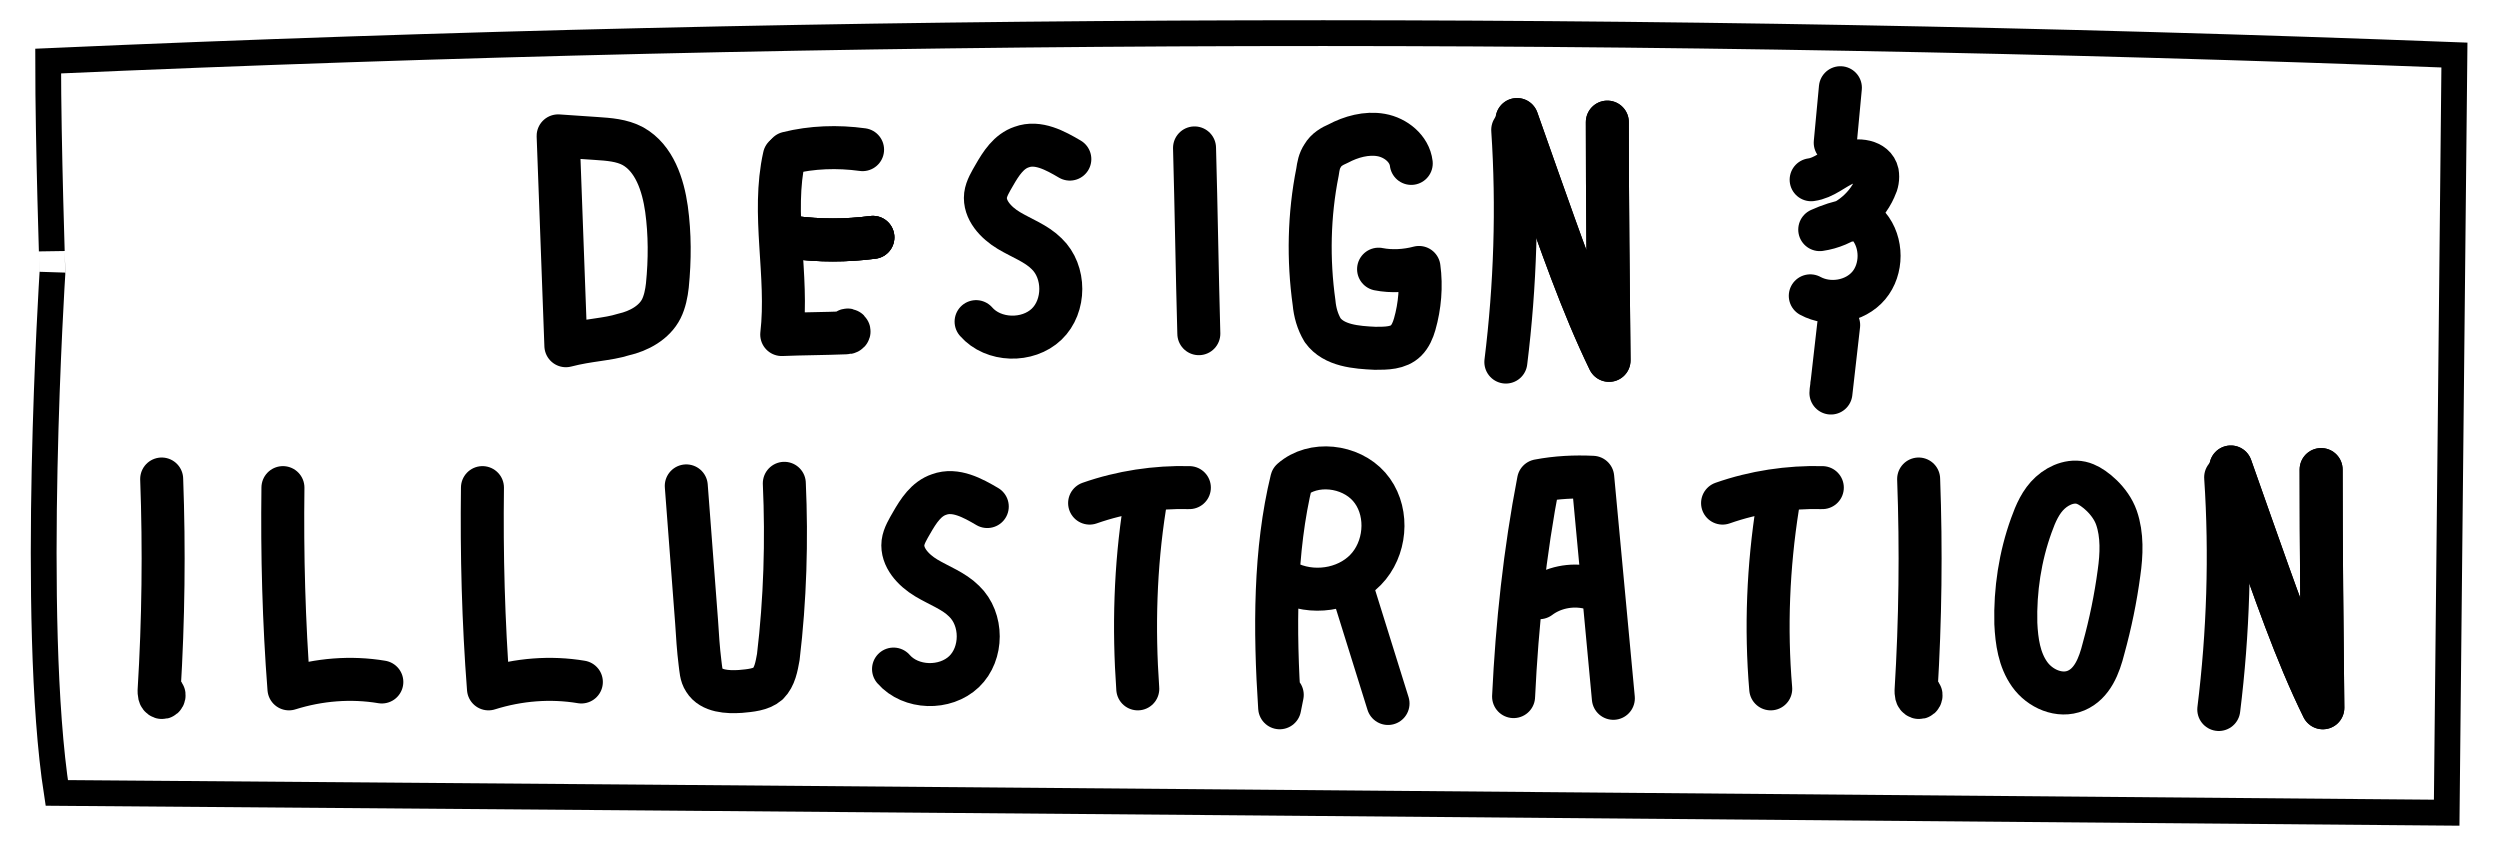 <?xml version="1.0" encoding="utf-8"?>
<!-- Generator: Adobe Illustrator 27.8.1, SVG Export Plug-In . SVG Version: 6.00 Build 0)  -->
<svg version="1.1" id="Layer_1" xmlns="http://www.w3.org/2000/svg" xmlns:xlink="http://www.w3.org/1999/xlink" x="0px" y="0px"
	 viewBox="0 0 290.7 98.1" style="enable-background:new 0 0 290.7 98.1;" xml:space="preserve">
<style type="text/css">
	.st0{fill:none;stroke:#000000;stroke-width:5;stroke-linecap:round;stroke-linejoin:round;}
	.st1{fill:none;stroke:#000000;stroke-width:3;stroke-miterlimit:10;}
</style>
<g>
	<path class="st0" d="M214,10.2c-0.2,2.1-0.4,4.3-0.6,6.4"/>
	<path class="st0" d="M210.6,20.9c1.5-0.2,2.6-1.3,4-1.9s3.4-0.3,3.7,1.1c0.1,0.6,0,1.2-0.3,1.8c-1.1,2.5-3.6,4.4-6.4,4.8
		c1.1-0.5,2.3-0.9,3.5-1.1c0.4-0.1,0.9-0.1,1.3,0c0.4,0.1,0.6,0.4,0.9,0.7c1.6,1.9,1.6,5,0,6.9c-1.6,1.9-4.6,2.4-6.8,1.2"/>
	<path class="st0" d="M213.8,37.8c-0.3,2.6-0.6,5.3-0.9,7.9c0-0.3,0.1-0.7,0.1-1"/>
	<path class="st0" d="M124.4,18.5c-1.7-1-3.7-2.1-5.6-1.4c-1.5,0.5-2.4,1.9-3.2,3.3c-0.4,0.7-0.9,1.5-1,2.3
		c-0.2,1.7,1.2,3.2,2.7,4.1s3.2,1.5,4.4,2.7c2.2,2.1,2.2,6.1,0,8.2c-2.2,2.1-6.2,2-8.2-0.3"/>
	<path class="st0" d="M91.2,18.2c-1.5,6.7,0.5,13.8-0.3,20.7c2.4-0.1,4.9-0.1,7.4-0.2c0.2,0,0.3,0,0.4-0.1c0.1-0.1-0.1-0.3-0.2-0.2"
		/>
	<path class="st0" d="M92.2,27.6c3.1,0.4,6.2,0.4,9.3,0"/>
	<path class="st0" d="M92.2,27.6c3.1,0.4,6.2,0.4,9.3,0"/>
	<path class="st0" d="M92.2,27.6c3.1,0.4,6.2,0.4,9.3,0"/>
	<path class="st0" d="M91.6,17.8c2.8-0.7,5.8-0.8,8.7-0.4"/>
	<path class="st0" d="M138.9,17.2c0.2,7.2,0.3,14.4,0.5,21.6"/>
	<path class="st0" d="M65.8,40.2c-0.3-8.1-0.6-16.3-0.9-24.4c1.5,0.1,3,0.2,4.4,0.3c1.5,0.1,3,0.2,4.3,0.9c2.5,1.4,3.5,4.5,3.9,7.3
		c0.4,2.9,0.4,5.9,0.1,8.9c-0.1,0.9-0.3,1.9-0.7,2.7c-0.8,1.6-2.6,2.6-4.4,3C70.6,39.5,68.5,39.5,65.8,40.2z"/>
	<path class="st0" d="M164.1,19c-0.2-1.7-1.8-3-3.5-3.3c-1.7-0.3-3.5,0.2-5,1c-0.7,0.3-1.4,0.7-1.8,1.4c-0.4,0.6-0.5,1.2-0.6,1.9
		c-1,5-1.1,10.2-0.4,15.2c0.1,1.1,0.4,2.2,1,3.2c1.3,1.8,3.9,2,6.1,2.1c1.3,0,2.7,0,3.6-0.9c0.5-0.5,0.8-1.2,1-1.9
		c0.6-2.1,0.8-4.4,0.5-6.6c-1.5,0.4-3.2,0.5-4.7,0.2"/>
	<path class="st0" d="M175.1,42.1c1.1-8.9,1.4-18,0.8-27"/>
	<path class="st0" d="M176.4,13.9c0.8,2.3,1.6,4.5,2.4,6.8c2.6,7.3,5.1,14.6,8.3,21.2c-0.1-9.2-0.2-18.4-0.2-27.7"/>
	<path class="st0" d="M176.4,13.9c0.8,2.3,1.6,4.5,2.4,6.8c2.6,7.3,5.1,14.6,8.3,21.2c-0.1-9.2-0.2-18.4-0.2-27.7"/>
	<path class="st0" d="M149.1,80.8c-0.1,0.5-0.2,1-0.3,1.5c-0.6-9.1-0.6-18.3,1.4-26.5c2.5-2.2,6.8-1.7,9,0.8c2.2,2.5,2.1,6.6,0,9.2
		c-2.1,2.6-6,3.4-9.1,2.1"/>
	<path class="st0" d="M157.5,69.3c1.3,4.2,2.6,8.3,3.9,12.5"/>
	<path class="st0" d="M126.7,58.5c3.7-1.3,7.7-1.9,11.6-1.8"/>
	<path class="st0" d="M133.1,58.9c-1.1,7-1.3,14.1-0.8,21.2"/>
	<path class="st0" d="M200.3,58.5c3.7-1.3,7.7-1.9,11.6-1.8"/>
	<path class="st0" d="M206.7,58.9c-1.1,7-1.4,14.1-0.8,21.2"/>
	<path class="st0" d="M18.8,55.7c0.3,8.2,0.2,16.4-0.3,24.6c0,0.3,0,0.7,0.3,0.8c0.3,0.1,0.4-0.5,0.1-0.4"/>
	<path class="st0" d="M223.1,55.7c0.3,8.2,0.2,16.4-0.3,24.6c0,0.3,0,0.7,0.3,0.8s0.4-0.5,0.1-0.4"/>
	<path class="st0" d="M242.5,56.3c-1.4-0.6-3,0-4.1,1c-1.1,1-1.7,2.4-2.2,3.8c-1.3,3.6-1.9,7.5-1.8,11.4c0.1,2.1,0.4,4.2,1.6,5.9
		s3.5,2.7,5.4,1.9c1.9-0.8,2.7-2.9,3.2-4.9c0.8-2.9,1.4-5.8,1.8-8.8c0.3-2.1,0.4-4.4-0.3-6.4S243.5,56.7,242.5,56.3L242.5,56.3z"/>
	<path class="st0" d="M176,81c0.4-8.4,1.3-16.8,2.9-25.1c2.1-0.4,4.2-0.5,6.3-0.4c0.8,8.5,1.6,17.1,2.4,25.7"/>
	<path class="st0" d="M179,69.5c1.6-1.2,3.7-1.6,5.6-1.2"/>
	<path class="st0" d="M32.9,56.7c-0.1,7.8,0.1,15.6,0.7,23.4c3.5-1.1,7.2-1.4,10.8-0.8"/>
	<path class="st0" d="M56.1,56.7c-0.1,7.8,0.1,15.6,0.7,23.4c3.5-1.1,7.2-1.4,10.8-0.8"/>
	<path class="st0" d="M114.8,58.9c-1.7-1-3.7-2.1-5.6-1.4c-1.5,0.5-2.4,1.9-3.2,3.3c-0.4,0.7-0.9,1.5-1,2.3
		c-0.2,1.7,1.2,3.2,2.7,4.1s3.2,1.5,4.4,2.7c2.2,2.1,2.2,6.1,0,8.2c-2.2,2.1-6.2,2-8.2-0.3"/>
	<path class="st0" d="M258,82.5c1.1-8.9,1.4-18,0.8-27"/>
	<path class="st0" d="M259.4,54.3c0.8,2.3,1.6,4.5,2.4,6.8c2.6,7.3,5.1,14.7,8.3,21.2c-0.1-9.2-0.2-18.5-0.2-27.7"/>
	<path class="st0" d="M259.4,54.3c0.8,2.3,1.6,4.5,2.4,6.8c2.6,7.3,5.1,14.7,8.3,21.2c-0.1-9.2-0.2-18.5-0.2-27.7"/>
	<path class="st0" d="M79.8,56.5c0.4,5.3,0.8,10.5,1.2,15.8c0.1,1.6,0.2,3.2,0.4,4.8c0.1,0.7,0.1,1.4,0.5,2c0.8,1.3,2.7,1.4,4.2,1.3
		c1.1-0.1,2.4-0.2,3.2-0.9c0.8-0.8,1-2,1.2-3.1c0.8-6.7,1-13.5,0.7-20.2"/>
</g>
<path class="st1" d="M5.6,7.1C98.5,3,191.6,2.8,285.4,6.4c-0.3,29.2-0.6,58.4-0.9,88.1c-93.2-0.8-186.4-1.6-277.9-2.3
	c-3.1-20-0.5-60.5-0.5-60.5S5.6,16.9,5.6,7.1z"/>
</svg>
